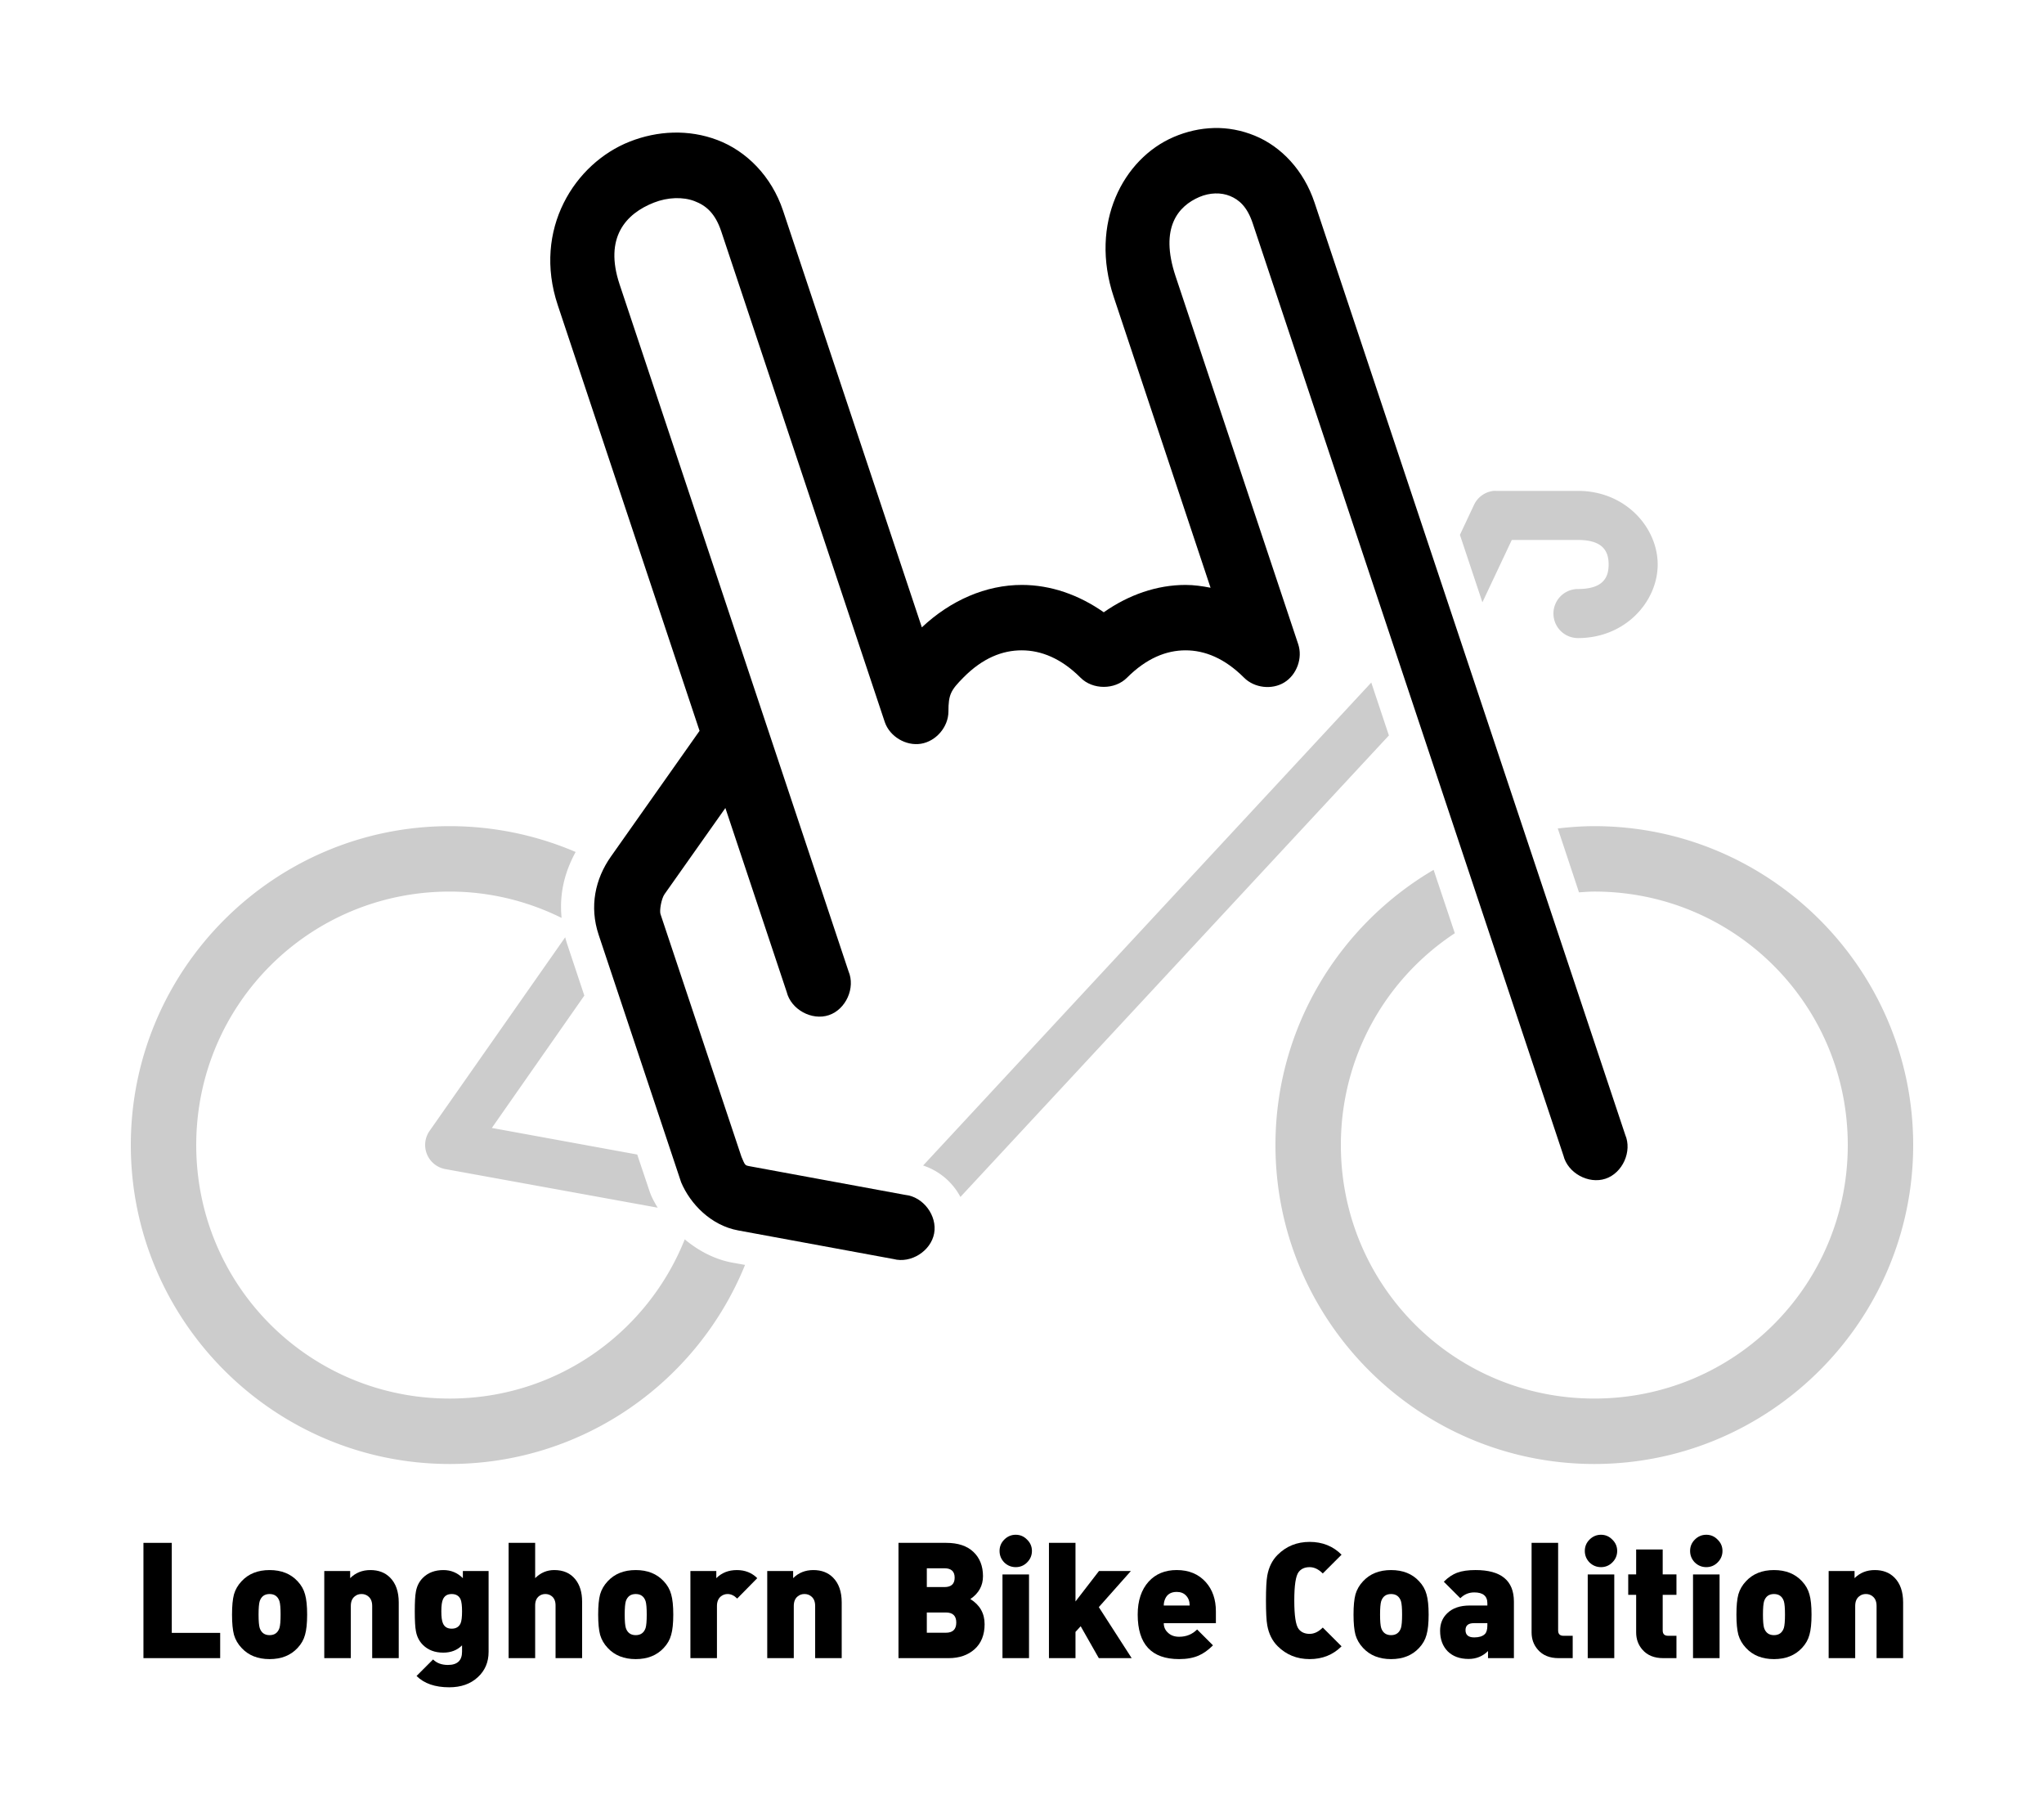 <?xml version="1.0" encoding="UTF-8" standalone="no"?>
<!-- Created with Inkscape (http://www.inkscape.org/) -->

<svg
   xmlns:dc="http://purl.org/dc/elements/1.1/"
   xmlns:cc="http://creativecommons.org/ns#"
   xmlns:rdf="http://www.w3.org/1999/02/22-rdf-syntax-ns#"
   xmlns:svg="http://www.w3.org/2000/svg"
   xmlns="http://www.w3.org/2000/svg"
   xmlns:sodipodi="http://sodipodi.sourceforge.net/DTD/sodipodi-0.dtd"
   xmlns:inkscape="http://www.inkscape.org/namespaces/inkscape"
   width="250"
   height="220"
   id="svg2"
   version="1.1"
   inkscape:version="0.48.4 r9939"
   sodipodi:docname="logo-grayscale.svg"
   inkscape:export-filename="/home/clay/git/longhorn-bike-coalition-design/png/logo-grayscale.png"
   inkscape:export-xdpi="90"
   inkscape:export-ydpi="90">
  <defs
     id="defs4" />
  <sodipodi:namedview
     id="base"
     pagecolor="#ffffff"
     bordercolor="#666666"
     borderopacity="1.0"
     inkscape:pageopacity="1"
     inkscape:pageshadow="2"
     inkscape:zoom="5.796"
     inkscape:cx="125"
     inkscape:cy="228.81955"
     inkscape:document-units="px"
     inkscape:current-layer="layer4"
     showgrid="false"
     inkscape:window-width="1600"
     inkscape:window-height="876"
     inkscape:window-x="0"
     inkscape:window-y="24"
     inkscape:window-maximized="1">
    <inkscape:grid
       type="xygrid"
       id="grid2985"
       empspacing="5"
       dotted="true"
       visible="true"
       enabled="true"
       snapvisiblegridlinesonly="true" />
  </sodipodi:namedview>
  <g
     inkscape:label="frame"
     inkscape:groupmode="layer"
     id="layer1"
     transform="translate(0,-832.362)">
    <path
       id="path3757"
       transform="translate(0,832.362)"
       style="font-size:medium;font-style:normal;font-variant:normal;font-weight:normal;font-stretch:normal;text-indent:0;text-align:start;text-decoration:none;line-height:normal;letter-spacing:normal;word-spacing:normal;text-transform:none;direction:ltr;block-progression:tb;writing-mode:lr-tb;text-anchor:start;baseline-shift:baseline;color:#000000;fill:#cccccc;fill-opacity:1;stroke:none;stroke-width:8;marker:none;visibility:visible;display:inline;overflow:visible;enable-background:accumulate;font-family:Sans;-inkscape-font-specification:Sans"
       d="m 55,101.031 c -21.492,0 -39,17.508 -39,39 0,21.492 17.508,39 39,39 16.322,0 30.328,-10.058 36.125,-24.344 l -1.562,-0.281 c -2.179,-0.401 -4.167,-1.472 -5.812,-2.844 -4.56,11.415 -15.663,19.469 -28.75,19.469 -17.168,0 -31,-13.832 -31,-31 0,-17.168 13.832,-31 31,-31 4.93,0 9.561,1.182 13.688,3.219 -0.297,-2.91 0.362,-5.584 1.719,-8.062 C 65.677,102.162 60.452,101.031 55,101.031 z m 140,0 c -1.514,0 -2.999,0.112 -4.469,0.281 l 2.594,7.812 c 0.622,-0.037 1.244,-0.094 1.875,-0.094 17.168,0 31,13.832 31,31 0,17.168 -13.832,31 -31,31 -17.168,0 -31,-13.832 -31,-31 0,-10.853 5.534,-20.371 13.938,-25.906 l -2.594,-7.75 C 163.792,113.156 156,125.707 156,140.031 c 0,21.492 17.508,39 39,39 21.492,0 39,-17.508 39,-39 0,-21.492 -17.508,-39 -39,-39 z m -12.312,-41 A 3,3 0 0 0 180.281,61.75 l -1.719,3.656 2.75,8.25 3.594,-7.625 8.094,0 c 3.167,0 3.75,1.5 3.75,3 0,1.5 -0.583,3 -3.75,3 a 3,3 0 1 0 0,6 c 5.833,0 9.75,-4.5 9.75,-9 0,-4.5 -3.917,-9 -9.75,-9 l -10,0 a 3,3 0 0 0 -0.312,0 z m -14.969,23.438 -54.812,59.062 a 8.001,8.001 0 0 1 4.562,3.844 L 169.875,89.938 167.719,83.469 z M 69.125,114.625 52.531,138.312 a 3,3 0 0 0 1.938,4.656 l 25.969,4.719 c -0.309,-0.514 -0.6,-1.029 -0.812,-1.531 a 8.001,8.001 0 0 1 -0.219,-0.594 l -1.469,-4.375 -17.781,-3.25 11.312,-16.188 -2.062,-6.188 c -0.106,-0.319 -0.197,-0.623 -0.281,-0.938 z" />
  </g>
  <g
     inkscape:groupmode="layer"
     id="layer5"
     inkscape:label="hookem-2"
     transform="translate(0,-180)" />
  <g
     inkscape:groupmode="layer"
     id="layer4"
     inkscape:label="hookem"
     transform="translate(0,-180)">
    <path
       style="font-size:medium;font-style:normal;font-variant:normal;font-weight:normal;font-stretch:normal;text-indent:0;text-align:start;text-decoration:none;line-height:normal;letter-spacing:normal;word-spacing:normal;text-transform:none;direction:ltr;block-progression:tb;writing-mode:lr-tb;text-anchor:start;baseline-shift:baseline;color:#000000;fill:#000000;fill-opacity:1;stroke:none;stroke-width:8;marker:none;visibility:visible;display:inline;overflow:visible;enable-background:accumulate;font-family:Sans;-inkscape-font-specification:Sans"
       d="m 148.469,15.656 c -1.687,0.042 -3.356,0.429 -4.906,1.094 -6.201,2.657 -10.35,10.545 -7.344,19.562 L 148.062,71.875 c -1.017,-0.198 -2.028,-0.344 -3.062,-0.344 -3.509,0 -6.953,1.207 -10,3.344 -3.048,-2.139 -6.487,-3.34 -10,-3.344 -4.408,-0.005 -8.728,1.88 -12.25,5.188 L 95.781,25.781 C 94.362,21.524 91.279,18.465 87.75,17.125 c -3.529,-1.34 -7.34,-1.142 -10.719,0.188 -6.757,2.658 -11.894,10.754 -8.812,20 L 85.562,89.375 74.719,104.75 c -1.935,2.742 -2.646,6.126 -1.5,9.562 l 10,30 c 0.028,0.095 0.059,0.189 0.094,0.281 1.116,2.632 3.633,5.261 6.969,5.875 l 19,3.5 c 2.127,0.572 4.576,-0.975 4.973,-3.142 0.397,-2.167 -1.344,-4.482 -3.536,-4.702 l -19,-3.5 c -0.612,-0.113 -0.58,-0.093 -1.031,-1.156 l -9.906,-29.688 c -0.137,-0.41 0.097,-1.866 0.5,-2.438 l 7.438,-10.531 7.5,22.5 c 0.529,2.138 3.065,3.532 5.153,2.833 2.088,-0.699 3.274,-3.339 2.409,-5.364 l -28,-84 c -1.918,-5.754 0.778,-8.658 4.188,-10 1.705,-0.671 3.56,-0.723 4.969,-0.188 1.409,0.535 2.534,1.476 3.281,3.719 l 20,60 c 0.61,1.766 2.587,2.944 4.431,2.64 1.844,-0.304 3.338,-2.053 3.35,-3.922 0,-2.115 0.289,-2.616 1.844,-4.188 2.351,-2.376 4.766,-3.315 7.125,-3.312 2.359,0.003 4.816,0.972 7.188,3.344 1.483,1.499 4.204,1.499 5.688,0 2.371,-2.371 4.799,-3.344 7.156,-3.344 2.357,0 4.785,0.972 7.156,3.344 1.262,1.264 3.414,1.515 4.933,0.576 1.52,-0.939 2.257,-2.976 1.692,-4.67 l -15,-45 c -1.994,-5.982 0.357,-8.595 2.906,-9.688 1.275,-0.546 2.654,-0.575 3.75,-0.125 1.096,0.45 2.097,1.292 2.781,3.344 l 18,54 20,60 c 0.529,2.138 3.065,3.532 5.153,2.833 2.088,-0.699 3.274,-3.339 2.409,-5.364 l -20,-60 -18,-54 c -1.316,-3.949 -4.065,-6.856 -7.312,-8.188 -1.624,-0.666 -3.313,-0.979 -5,-0.938 z"
       transform="translate(0,180)"
       id="path3836"
       inkscape:connector-curvature="0"
       sodipodi:nodetypes="csccsccccsscccsccscscscccccsccssscscscccscscssssccsccssc" />
    <g
       transform="translate(-74,122.045)"
       style="font-size:19.8px;font-style:normal;font-variant:normal;font-weight:normal;font-stretch:normal;text-align:center;line-height:125%;letter-spacing:0px;word-spacing:0px;text-anchor:middle;fill:#000000;fill-opacity:1;stroke:none;font-family:DIN;-inkscape-font-specification:DIN"
       id="flowRoot3863">
      <path
         d="m 100.93,260.729 -9.385,0 0,-14.098 3.465,0 0,11.009 5.92,0 0,3.089"
         style="fill:#000000;-inkscape-font-specification:DIN"
         id="path4018"
         inkscape:connector-curvature="0" />
      <path
         d="m 111.566,255.403 c -1e-5,1.056 -0.086,1.881 -0.257,2.475 -0.158,0.594 -0.462,1.129 -0.911,1.604 -0.845,0.911 -1.987,1.366 -3.425,1.366 -1.439,0 -2.581,-0.455 -3.425,-1.366 -0.449,-0.475 -0.759,-1.01 -0.931,-1.604 -0.158,-0.594 -0.238,-1.419 -0.238,-2.475 0,-1.056 0.079,-1.881 0.238,-2.475 0.172,-0.594 0.482,-1.129 0.931,-1.604 0.845,-0.911 1.987,-1.366 3.425,-1.366 1.439,1e-5 2.581,0.455 3.425,1.366 0.449,0.475 0.752,1.01 0.911,1.604 0.172,0.594 0.257,1.419 0.257,2.475 m -3.247,0 c 0,-0.792 -0.046,-1.34 -0.139,-1.643 -0.198,-0.581 -0.601,-0.871 -1.208,-0.871 -0.607,1e-5 -1.01,0.29 -1.208,0.871 -0.092,0.304 -0.139,0.851 -0.139,1.643 0,0.792 0.046,1.34 0.139,1.643 0.198,0.581 0.601,0.871 1.208,0.871 0.607,0 1.01,-0.29 1.208,-0.871 0.092,-0.304 0.139,-0.851 0.139,-1.643"
         style="fill:#000000;-inkscape-font-specification:DIN"
         id="path4020"
         inkscape:connector-curvature="0" />
      <path
         d="m 122.769,260.729 -3.247,0 0,-6.376 c -1e-5,-0.541 -0.165,-0.937 -0.495,-1.188 -0.224,-0.185 -0.495,-0.277 -0.812,-0.277 -0.317,1e-5 -0.587,0.092 -0.812,0.277 -0.33,0.251 -0.495,0.647 -0.495,1.188 l 0,6.376 -3.247,0 0,-10.652 3.168,0 0,0.871 c 0.66,-0.66 1.485,-0.99 2.475,-0.99 0.99,1e-5 1.789,0.304 2.396,0.911 0.713,0.713 1.069,1.729 1.069,3.049 l 0,6.811"
         style="fill:#000000;-inkscape-font-specification:DIN"
         id="path4022"
         inkscape:connector-curvature="0" />
      <path
         d="m 133.76,259.957 c -10e-6,1.267 -0.442,2.303 -1.327,3.109 -0.884,0.818 -2.046,1.228 -3.485,1.228 -1.742,-1e-5 -3.076,-0.462 -4,-1.386 l 2.02,-2.02 c 0.449,0.449 1.056,0.673 1.822,0.673 1.148,0 1.723,-0.541 1.723,-1.624 l 0,-0.772 c -0.594,0.594 -1.36,0.891 -2.297,0.891 -1.03,0 -1.861,-0.317 -2.495,-0.95 -0.449,-0.449 -0.733,-1.01 -0.851,-1.683 -0.092,-0.462 -0.139,-1.267 -0.139,-2.416 0,-1.148 0.046,-1.954 0.139,-2.416 0.119,-0.673 0.403,-1.234 0.851,-1.683 0.634,-0.634 1.472,-0.95 2.515,-0.95 0.924,1e-5 1.716,0.33 2.376,0.99 l 0,-0.871 3.148,0 0,9.88 m -3.247,-4.95 c 0,-0.686 -0.059,-1.175 -0.178,-1.465 -0.198,-0.436 -0.561,-0.653 -1.089,-0.653 -0.528,1e-5 -0.884,0.218 -1.069,0.653 -0.132,0.29 -0.198,0.779 -0.198,1.465 0,0.686 0.066,1.175 0.198,1.465 0.185,0.436 0.541,0.653 1.069,0.653 0.528,0 0.891,-0.218 1.089,-0.653 0.119,-0.29 0.178,-0.779 0.178,-1.465"
         style="fill:#000000;-inkscape-font-specification:DIN"
         id="path4024"
         inkscape:connector-curvature="0" />
      <path
         d="m 145.196,260.729 -3.247,0 0,-6.455 c 0,-0.502 -0.158,-0.878 -0.475,-1.129 -0.224,-0.172 -0.482,-0.257 -0.772,-0.257 -0.29,1e-5 -0.548,0.086 -0.772,0.257 -0.317,0.251 -0.475,0.627 -0.475,1.129 l 0,6.455 -3.247,0 0,-14.098 3.247,0 0,4.316 c 0.66,-0.66 1.439,-0.99 2.336,-0.99 1.109,1e-5 1.967,0.376 2.574,1.129 0.554,0.686 0.832,1.597 0.832,2.732 l 0,6.91"
         style="fill:#000000;-inkscape-font-specification:DIN"
         id="path4026"
         inkscape:connector-curvature="0" />
      <path
         d="m 156.348,255.403 c -1e-5,1.056 -0.086,1.881 -0.257,2.475 -0.158,0.594 -0.462,1.129 -0.911,1.604 -0.845,0.911 -1.987,1.366 -3.425,1.366 -1.439,0 -2.581,-0.455 -3.425,-1.366 -0.449,-0.475 -0.759,-1.01 -0.931,-1.604 -0.158,-0.594 -0.238,-1.419 -0.238,-2.475 0,-1.056 0.079,-1.881 0.238,-2.475 0.172,-0.594 0.482,-1.129 0.931,-1.604 0.845,-0.911 1.987,-1.366 3.425,-1.366 1.439,1e-5 2.581,0.455 3.425,1.366 0.449,0.475 0.752,1.01 0.911,1.604 0.172,0.594 0.257,1.419 0.257,2.475 m -3.247,0 c -1e-5,-0.792 -0.046,-1.34 -0.139,-1.643 -0.198,-0.581 -0.601,-0.871 -1.208,-0.871 -0.607,1e-5 -1.01,0.29 -1.208,0.871 -0.092,0.304 -0.139,0.851 -0.139,1.643 0,0.792 0.046,1.34 0.139,1.643 0.198,0.581 0.601,0.871 1.208,0.871 0.607,0 1.01,-0.29 1.208,-0.871 0.092,-0.304 0.139,-0.851 0.139,-1.643"
         style="fill:#000000;-inkscape-font-specification:DIN"
         id="path4028"
         inkscape:connector-curvature="0" />
      <path
         d="m 166.62,250.948 -2.455,2.495 c -0.37,-0.37 -0.759,-0.554 -1.168,-0.554 -0.304,1e-5 -0.574,0.092 -0.812,0.277 -0.33,0.264 -0.495,0.66 -0.495,1.188 l 0,6.376 -3.247,0 0,-10.652 3.168,0 0,0.871 c 0.66,-0.66 1.498,-0.99 2.515,-0.99 1.003,1e-5 1.835,0.33 2.495,0.99"
         style="fill:#000000;-inkscape-font-specification:DIN"
         id="path4030"
         inkscape:connector-curvature="0" />
      <path
         d="m 176.948,260.729 -3.247,0 0,-6.376 c -10e-6,-0.541 -0.165,-0.937 -0.495,-1.188 -0.224,-0.185 -0.495,-0.277 -0.812,-0.277 -0.317,1e-5 -0.587,0.092 -0.812,0.277 -0.33,0.251 -0.495,0.647 -0.495,1.188 l 0,6.376 -3.247,0 0,-10.652 3.168,0 0,0.871 c 0.66,-0.66 1.485,-0.99 2.475,-0.99 0.99,1e-5 1.789,0.304 2.396,0.911 0.713,0.713 1.069,1.729 1.069,3.049 l 0,6.811"
         style="fill:#000000;-inkscape-font-specification:DIN"
         id="path4032"
         inkscape:connector-curvature="0" />
      <path
         d="m 194.427,256.571 c -1e-5,1.307 -0.409,2.33 -1.228,3.069 -0.818,0.726 -1.874,1.089 -3.168,1.089 l -6.138,0 0,-14.098 5.841,0 c 1.439,1e-5 2.548,0.37 3.326,1.109 0.779,0.739 1.168,1.729 1.168,2.97 -1e-5,1.162 -0.515,2.092 -1.544,2.792 1.162,0.726 1.742,1.749 1.742,3.069 m -3.663,-5.683 c 0,-0.766 -0.416,-1.148 -1.247,-1.148 l -2.158,0 0,2.297 2.158,0 c 0.832,1e-5 1.247,-0.383 1.247,-1.148 m 0.198,5.485 c 0,-0.818 -0.422,-1.228 -1.267,-1.228 l -2.336,0 0,2.475 2.336,0 c 0.845,0 1.267,-0.416 1.267,-1.247"
         style="fill:#000000;-inkscape-font-specification:DIN"
         id="path4034"
         inkscape:connector-curvature="0" />
      <path
         d="m 200.215,247.621 c -1e-5,0.541 -0.198,1.01 -0.594,1.406 -0.383,0.383 -0.845,0.574 -1.386,0.574 -0.541,1e-5 -1.01,-0.191 -1.406,-0.574 -0.383,-0.396 -0.574,-0.865 -0.574,-1.406 0,-0.541 0.191,-1.003 0.574,-1.386 0.396,-0.396 0.865,-0.594 1.406,-0.594 0.541,1e-5 1.003,0.198 1.386,0.594 0.396,0.383 0.594,0.845 0.594,1.386 m -0.356,13.108 -3.247,0 0,-10.237 3.247,0 0,10.237"
         style="fill:#000000;-inkscape-font-specification:DIN"
         id="path4036"
         inkscape:connector-curvature="0" />
      <path
         d="m 212.414,260.729 -4.019,0 -2.218,-3.901 -0.634,0.693 0,3.208 -3.247,0 0,-14.098 3.247,0 0,7.168 2.871,-3.722 3.901,0 -3.92,4.415 4.019,6.237"
         style="fill:#000000;-inkscape-font-specification:DIN"
         id="path4038"
         inkscape:connector-curvature="0" />
      <path
         d="m 222.716,256.452 -6.376,0 c 0,0.462 0.165,0.845 0.495,1.148 0.343,0.343 0.805,0.515 1.386,0.515 0.871,0 1.604,-0.297 2.198,-0.891 l 1.94,1.94 c -0.581,0.581 -1.162,0.997 -1.742,1.247 -0.66,0.29 -1.459,0.436 -2.396,0.436 -3.379,0 -5.069,-1.815 -5.069,-5.445 0,-1.703 0.449,-3.049 1.346,-4.039 0.858,-0.937 2,-1.406 3.425,-1.406 1.492,1e-5 2.68,0.495 3.564,1.485 0.818,0.924 1.228,2.112 1.228,3.564 l 0,1.445 m -3.208,-2.158 c 0,-0.502 -0.145,-0.904 -0.436,-1.208 -0.277,-0.304 -0.66,-0.455 -1.148,-0.455 -0.686,10e-6 -1.155,0.277 -1.406,0.832 -0.119,0.264 -0.178,0.541 -0.178,0.832 l 3.168,0"
         style="fill:#000000;-inkscape-font-specification:DIN"
         id="path4040"
         inkscape:connector-curvature="0" />
      <path
         d="m 238.085,259.283 c -1.043,1.043 -2.343,1.564 -3.901,1.564 -1.558,0 -2.864,-0.528 -3.92,-1.584 -0.66,-0.66 -1.082,-1.511 -1.267,-2.554 -0.106,-0.581 -0.158,-1.591 -0.158,-3.029 0,-1.439 0.053,-2.449 0.158,-3.029 0.185,-1.043 0.607,-1.894 1.267,-2.554 1.056,-1.056 2.363,-1.584 3.92,-1.584 1.558,1e-5 2.858,0.521 3.901,1.564 l -2.297,2.297 c -0.515,-0.515 -1.049,-0.772 -1.604,-0.772 -0.594,1e-5 -1.043,0.198 -1.346,0.594 -0.356,0.462 -0.535,1.624 -0.535,3.485 -1e-5,1.861 0.178,3.023 0.535,3.485 0.304,0.396 0.752,0.594 1.346,0.594 0.554,0 1.089,-0.257 1.604,-0.772 l 2.297,2.297"
         style="fill:#000000;-inkscape-font-specification:DIN"
         id="path4042"
         inkscape:connector-curvature="0" />
      <path
         d="m 248.735,255.403 c -1e-5,1.056 -0.086,1.881 -0.257,2.475 -0.158,0.594 -0.462,1.129 -0.911,1.604 -0.845,0.911 -1.987,1.366 -3.425,1.366 -1.439,0 -2.581,-0.455 -3.425,-1.366 -0.449,-0.475 -0.759,-1.01 -0.931,-1.604 -0.158,-0.594 -0.238,-1.419 -0.238,-2.475 0,-1.056 0.079,-1.881 0.238,-2.475 0.172,-0.594 0.482,-1.129 0.931,-1.604 0.845,-0.911 1.987,-1.366 3.425,-1.366 1.439,1e-5 2.581,0.455 3.425,1.366 0.449,0.475 0.752,1.01 0.911,1.604 0.172,0.594 0.257,1.419 0.257,2.475 m -3.247,0 c -1e-5,-0.792 -0.046,-1.34 -0.139,-1.643 -0.198,-0.581 -0.601,-0.871 -1.208,-0.871 -0.607,1e-5 -1.01,0.29 -1.208,0.871 -0.092,0.304 -0.139,0.851 -0.139,1.643 0,0.792 0.046,1.34 0.139,1.643 0.198,0.581 0.601,0.871 1.208,0.871 0.607,0 1.01,-0.29 1.208,-0.871 0.092,-0.304 0.139,-0.851 0.139,-1.643"
         style="fill:#000000;-inkscape-font-specification:DIN"
         id="path4044"
         inkscape:connector-curvature="0" />
      <path
         d="m 259.166,260.729 -3.168,0 0,-0.871 c -0.647,0.647 -1.439,0.97 -2.376,0.97 -1.069,0 -1.921,-0.31 -2.554,-0.931 -0.62,-0.634 -0.931,-1.472 -0.931,-2.515 0,-0.871 0.29,-1.584 0.871,-2.138 0.647,-0.634 1.564,-0.95 2.752,-0.95 l 2.158,0 0,-0.277 c 0,-0.884 -0.535,-1.327 -1.604,-1.327 -0.66,1e-5 -1.228,0.238 -1.703,0.713 l -2.02,-2.02 c 0.541,-0.541 1.096,-0.911 1.663,-1.109 0.568,-0.211 1.307,-0.317 2.218,-0.317 3.128,1e-5 4.693,1.287 4.693,3.861 l 0,6.91 m -3.247,-4 0,-0.277 -1.643,0 c -0.686,0 -1.03,0.284 -1.03,0.851 0,0.594 0.356,0.891 1.069,0.891 0.581,0 1.01,-0.132 1.287,-0.396 0.211,-0.198 0.317,-0.554 0.317,-1.069"
         style="fill:#000000;-inkscape-font-specification:DIN"
         id="path4046"
         inkscape:connector-curvature="0" />
      <path
         d="m 266.356,260.729 -1.723,0 c -1.096,0 -1.94,-0.343 -2.534,-1.03 -0.515,-0.581 -0.772,-1.287 -0.772,-2.119 l 0,-10.949 3.247,0 0,10.712 c 0,0.436 0.218,0.653 0.653,0.653 l 1.129,0 0,2.732"
         style="fill:#000000;-inkscape-font-specification:DIN"
         id="path4048"
         inkscape:connector-curvature="0" />
      <path
         d="m 271.797,247.621 c 0,0.541 -0.198,1.01 -0.594,1.406 -0.383,0.383 -0.845,0.574 -1.386,0.574 -0.541,1e-5 -1.01,-0.191 -1.406,-0.574 -0.383,-0.396 -0.574,-0.865 -0.574,-1.406 0,-0.541 0.191,-1.003 0.574,-1.386 0.396,-0.396 0.865,-0.594 1.406,-0.594 0.541,1e-5 1.003,0.198 1.386,0.594 0.396,0.383 0.594,0.845 0.594,1.386 m -0.356,13.108 -3.247,0 0,-10.237 3.247,0 0,10.237"
         style="fill:#000000;-inkscape-font-specification:DIN"
         id="path4050"
         inkscape:connector-curvature="0" />
      <path
         d="m 279.046,260.729 -1.624,0 c -1.096,0 -1.94,-0.343 -2.534,-1.03 -0.515,-0.581 -0.772,-1.287 -0.772,-2.119 l 0,-4.594 -0.97,0 0,-2.495 0.97,0 0,-3.049 3.247,0 0,3.049 1.683,0 0,2.495 -1.683,0 0,4.356 c 0,0.436 0.218,0.653 0.653,0.653 l 1.03,0 0,2.732"
         style="fill:#000000;-inkscape-font-specification:DIN"
         id="path4052"
         inkscape:connector-curvature="0" />
      <path
         d="m 284.675,247.621 c 0,0.541 -0.198,1.01 -0.594,1.406 -0.383,0.383 -0.845,0.574 -1.386,0.574 -0.541,1e-5 -1.01,-0.191 -1.406,-0.574 -0.383,-0.396 -0.574,-0.865 -0.574,-1.406 0,-0.541 0.191,-1.003 0.574,-1.386 0.396,-0.396 0.865,-0.594 1.406,-0.594 0.541,1e-5 1.003,0.198 1.386,0.594 0.396,0.383 0.594,0.845 0.594,1.386 m -0.356,13.108 -3.247,0 0,-10.237 3.247,0 0,10.237"
         style="fill:#000000;-inkscape-font-specification:DIN"
         id="path4054"
         inkscape:connector-curvature="0" />
      <path
         d="m 295.567,255.403 c -10e-6,1.056 -0.086,1.881 -0.257,2.475 -0.158,0.594 -0.462,1.129 -0.911,1.604 -0.845,0.911 -1.987,1.366 -3.425,1.366 -1.439,0 -2.581,-0.455 -3.425,-1.366 -0.449,-0.475 -0.759,-1.01 -0.931,-1.604 -0.158,-0.594 -0.238,-1.419 -0.238,-2.475 0,-1.056 0.079,-1.881 0.238,-2.475 0.172,-0.594 0.482,-1.129 0.931,-1.604 0.845,-0.911 1.987,-1.366 3.425,-1.366 1.439,1e-5 2.581,0.455 3.425,1.366 0.449,0.475 0.752,1.01 0.911,1.604 0.172,0.594 0.257,1.419 0.257,2.475 m -3.247,0 c -1e-5,-0.792 -0.046,-1.34 -0.139,-1.643 -0.198,-0.581 -0.601,-0.871 -1.208,-0.871 -0.607,1e-5 -1.01,0.29 -1.208,0.871 -0.092,0.304 -0.139,0.851 -0.139,1.643 0,0.792 0.046,1.34 0.139,1.643 0.198,0.581 0.601,0.871 1.208,0.871 0.607,0 1.01,-0.29 1.208,-0.871 0.092,-0.304 0.139,-0.851 0.139,-1.643"
         style="fill:#000000;-inkscape-font-specification:DIN"
         id="path4056"
         inkscape:connector-curvature="0" />
      <path
         d="m 306.769,260.729 -3.247,0 0,-6.376 c -10e-6,-0.541 -0.165,-0.937 -0.495,-1.188 -0.224,-0.185 -0.495,-0.277 -0.812,-0.277 -0.317,1e-5 -0.587,0.092 -0.812,0.277 -0.33,0.251 -0.495,0.647 -0.495,1.188 l 0,6.376 -3.247,0 0,-10.652 3.168,0 0,0.871 c 0.66,-0.66 1.485,-0.99 2.475,-0.99 0.99,1e-5 1.789,0.304 2.396,0.911 0.713,0.713 1.069,1.729 1.069,3.049 l 0,6.811"
         style="fill:#000000;-inkscape-font-specification:DIN"
         id="path4058"
         inkscape:connector-curvature="0" />
    </g>
  </g>
</svg>
